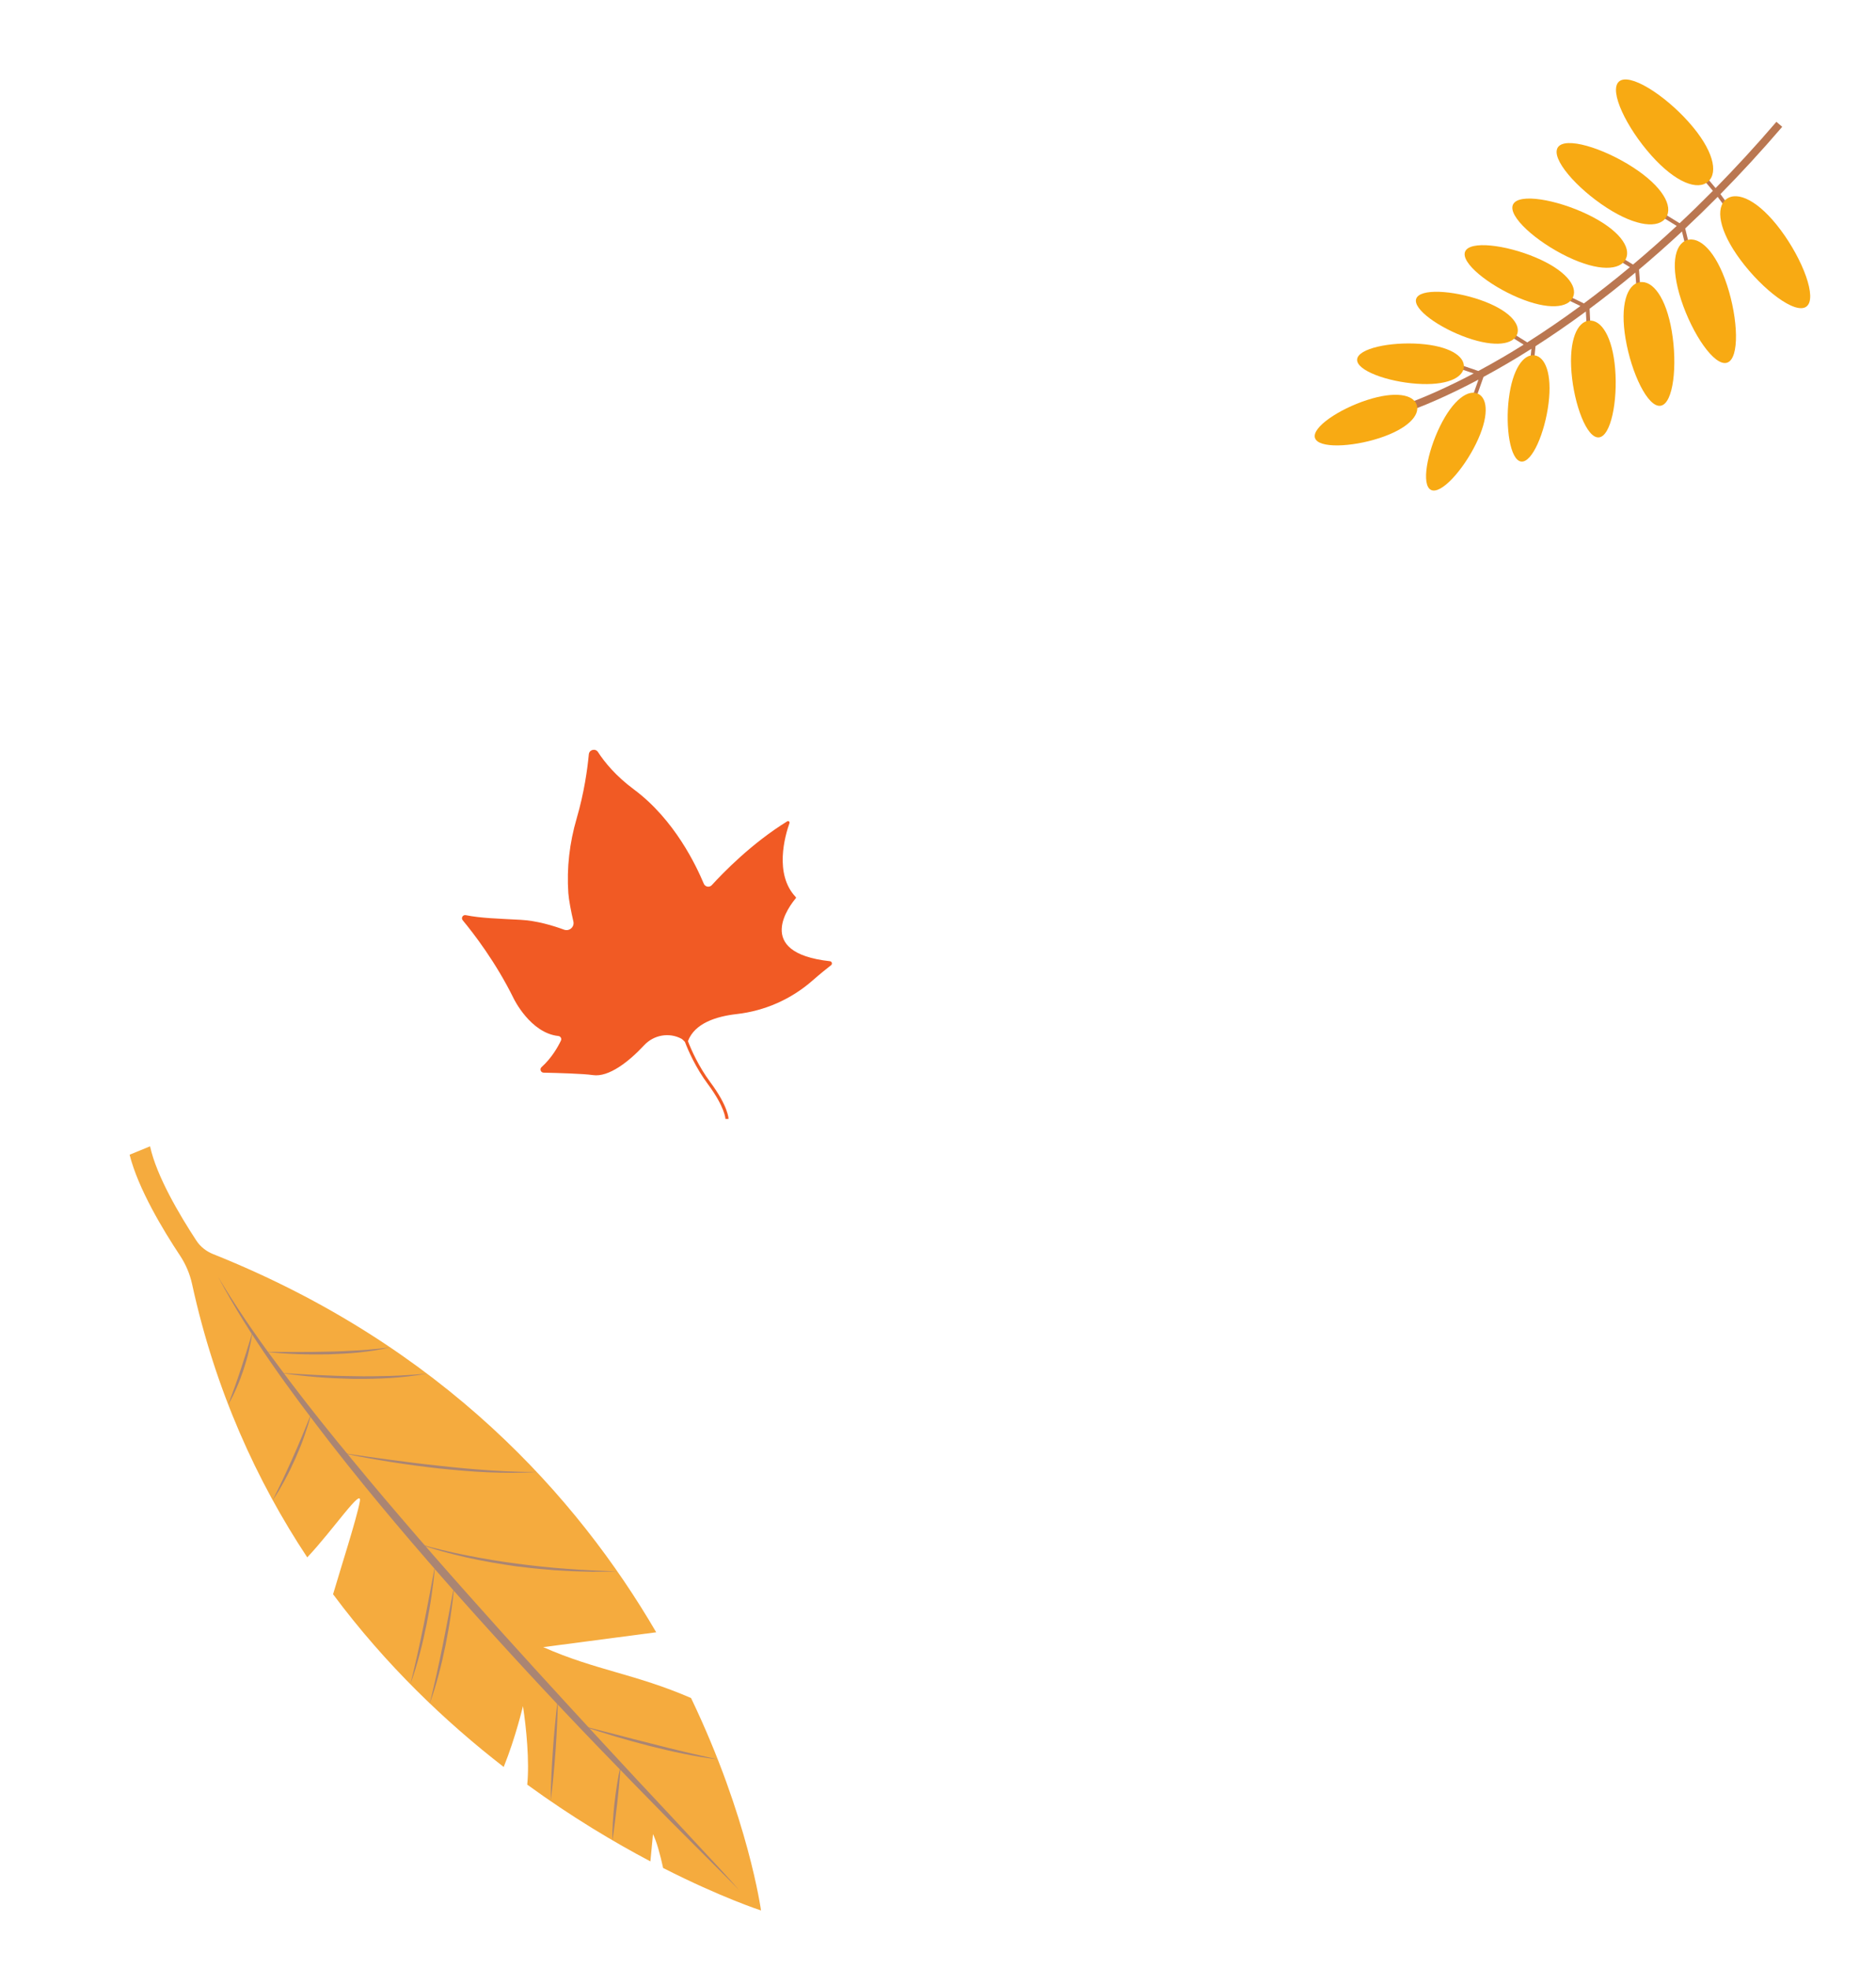<svg viewBox="0 0 446 468" fill="none" xmlns="http://www.w3.org/2000/svg">
<path d="M351.463 88.166L345.888 86.263L345.592 87.126L350.358 88.751C337.669 95.433 329.744 97.546 329.651 97.567L330.109 99.332C330.499 99.23 338.497 97.103 351.494 90.213L349.63 95.482L350.49 95.784L352.689 89.573C354.506 88.593 356.414 87.523 358.408 86.355C360.19 85.31 362.084 84.156 364.076 82.895L363.801 85.68L364.709 85.77L365.053 82.276C368.742 79.911 372.751 77.176 377.025 74.025L377.216 77.79L378.126 77.745L377.905 73.371C381.381 70.785 385.018 67.929 388.793 64.779L389.137 69.522L390.046 69.457L389.654 64.06C392.968 61.275 396.381 58.259 399.874 55.013L400.861 59.081L401.749 58.864L400.639 54.298C403.174 51.923 405.755 49.413 408.363 46.783L409.818 48.776L410.555 48.24L409.012 46.13C413.819 41.252 418.734 35.934 423.705 30.136L422.321 28.95C417.43 34.656 412.596 39.889 407.868 44.7L404.624 40.828L403.925 41.414L407.223 45.351C404.549 48.054 401.907 50.625 399.311 53.053L394.848 50.302L394.371 51.077L398.618 53.692C395.067 56.993 391.596 60.055 388.234 62.876L384.513 60.606L384.038 61.386L387.492 63.496C383.695 66.658 380.037 69.524 376.554 72.11L371.513 69.67L371.115 70.492L375.725 72.723C371.184 76.062 366.951 78.927 363.087 81.371L356.228 77.066L355.744 77.838L362.231 81.909C360.607 82.928 359.047 83.869 357.569 84.739C355.437 85.99 353.398 87.129 351.463 88.166Z" fill="#BA7751"/>
<path d="M358.718 94.672C359.582 87.698 362.175 84.121 364.778 84.445C367.386 84.768 369.022 88.872 368.154 95.844C367.289 102.817 364.249 110.015 361.642 109.689C359.036 109.363 357.851 101.641 358.714 94.67L358.718 94.672Z" fill="#F8AA13"/>
<path d="M373.609 88.511C372.979 80.849 374.955 76.434 377.821 76.2C380.686 75.965 383.357 79.995 383.986 87.66C384.616 95.322 382.966 103.716 380.1 103.95C377.234 104.184 374.238 96.176 373.609 88.511Z" fill="#F8AA13"/>
<path d="M386.471 80.574C385.097 72.466 386.798 67.584 389.83 67.07C392.863 66.557 396.076 70.606 397.449 78.713C398.823 86.821 397.838 95.913 394.805 96.427C391.773 96.941 387.845 88.681 386.474 80.575L386.471 80.574Z" fill="#F8AA13"/>
<path d="M399.695 71.331C397.056 63.288 398.039 58.06 401.047 57.072C404.054 56.084 407.946 59.717 410.586 67.757C413.225 75.799 413.611 85.203 410.604 86.191C407.597 87.179 402.335 79.37 399.695 71.331Z" fill="#F8AA13"/>
<path d="M413.81 61.807C408.559 54.752 407.804 49.273 410.442 47.308C413.081 45.343 418.112 47.641 423.363 54.696C428.613 61.751 432.094 70.894 429.455 72.859C426.817 74.824 419.06 68.862 413.806 61.806L413.81 61.807Z" fill="#F8AA13"/>
<path d="M342.357 101.28C345.454 94.976 349.074 92.44 351.433 93.602C353.788 94.761 353.994 99.175 350.893 105.478C347.795 111.782 342.565 117.591 340.209 116.431C337.853 115.271 339.259 107.585 342.357 101.28Z" fill="#F8AA13"/>
<path d="M348.848 80.284C355.48 82.6 359.835 81.869 360.703 79.388C361.569 76.91 358.618 73.622 351.987 71.306C345.356 68.99 337.556 68.52 336.69 70.998C335.824 73.476 342.22 77.969 348.851 80.285L348.848 80.284Z" fill="#F8AA13"/>
<path d="M360.977 70.754C368.066 73.735 372.874 73.226 373.989 70.575C375.103 67.923 372.102 64.133 365.011 61.156C357.922 58.176 349.434 57.138 348.321 59.787C347.206 62.438 353.891 67.775 360.977 70.754Z" fill="#F8AA13"/>
<path d="M372.626 61.004C380.033 64.573 385.195 64.295 386.53 61.527C387.866 58.759 384.865 54.547 377.459 50.974C370.052 47.406 361.042 45.83 359.71 48.599C358.374 51.367 365.218 57.435 372.626 61.004Z" fill="#F8AA13"/>
<path d="M381.961 49.359C389.069 53.95 394.38 54.327 396.096 51.669C397.813 49.012 395.289 44.325 388.18 39.734C381.072 35.143 372.072 32.381 370.355 35.039C368.638 37.697 374.852 44.768 381.964 49.36L381.961 49.359Z" fill="#F8AA13"/>
<path d="M392.577 36.936C398.435 43.495 403.655 45.331 406.106 43.138C408.557 40.946 407.316 35.557 401.457 28.998C395.598 22.439 387.337 17.197 384.886 19.389C382.435 21.582 386.718 30.377 392.578 36.933L392.577 36.936Z" fill="#F8AA13"/>
<path d="M336.816 91.199C343.823 91.697 347.836 89.844 348.019 87.224C348.206 84.605 344.493 82.205 337.488 81.713C330.481 81.216 322.83 82.81 322.643 85.43C322.457 88.049 329.808 90.705 336.816 91.199Z" fill="#F8AA13"/>
<path d="M324.985 95.074C331.665 92.904 336.006 93.732 336.818 96.228C337.629 98.727 334.607 101.947 327.926 104.117C321.246 106.287 313.438 106.589 312.627 104.09C311.816 101.591 318.306 97.241 324.986 95.071L324.985 95.074Z" fill="#F8AA13"/>
<path d="M164.29 403.544C177.933 432.001 180.923 454.028 180.923 454.028C180.923 454.028 171.548 451.01 157.65 443.935C156.956 440.762 156.141 437.723 155.241 435.886L154.626 442.369C146.003 437.822 135.905 431.808 125.345 424.127C125.9 418.666 125.13 410.598 124.324 405.469C124.324 405.469 122.624 412.794 119.752 419.93C105.969 409.256 91.723 395.731 79.184 378.881C80.99 372.722 84.821 360.835 85.536 356.882C86.212 353.157 79.332 363.447 73.046 370.121C61.086 352.059 51.215 330.569 45.665 305.17C45.137 302.751 44.161 300.449 42.794 298.389C38.785 292.352 32.833 282.487 30.815 274.423L35.678 272.429C37.199 279.498 42.746 288.84 46.687 294.843C47.656 296.324 49.084 297.418 50.731 298.072L50.755 298.08C105.283 319.878 137.352 355.951 156.005 387.918L129.152 391.45C141.589 396.962 150.951 397.766 164.29 403.544Z" fill="#F5AB3E"/>
<path d="M175.735 449.328C175.169 448.502 174.462 447.789 173.81 447.036L171.798 444.817L167.724 440.424L159.568 431.645C154.103 425.819 148.646 419.984 143.236 414.109C132.408 402.366 121.604 390.607 111.016 378.657C105.7 372.7 100.451 366.69 95.264 360.623C90.055 354.58 84.959 348.436 79.91 342.259C74.869 336.073 69.954 329.782 65.239 323.347C60.477 316.945 55.967 310.355 51.87 303.49C59.401 317.615 68.959 330.554 78.739 343.19C88.571 355.812 98.968 367.978 109.569 379.948C120.209 391.886 131.064 403.624 142.159 415.13C147.71 420.883 153.28 426.608 158.89 432.3L167.36 440.777L171.595 445.02L173.712 447.137C174.403 447.858 175.142 448.538 175.747 449.332L175.735 449.328Z" fill="#AA8573"/>
<path d="M145.6 437.355L145.917 435.156L146.203 432.957C146.398 431.494 146.562 430.024 146.738 428.557C146.894 427.087 147.061 425.62 147.189 424.147C147.321 422.677 147.453 421.199 147.516 419.718C147.347 420.439 147.213 421.171 147.063 421.896L146.69 424.088C146.45 425.548 146.262 427.019 146.091 428.49C145.935 429.96 145.787 431.438 145.707 432.911C145.623 434.388 145.552 435.869 145.592 437.355L145.6 437.355Z" fill="#AA8573"/>
<path d="M130.906 428.05C131.179 426.043 131.388 424.029 131.582 422.016C131.783 420.003 131.933 417.986 132.086 415.973C132.22 413.957 132.357 411.937 132.439 409.918L132.561 406.889C132.578 405.88 132.615 404.866 132.62 403.853C132.475 404.857 132.374 405.864 132.246 406.867L131.944 409.887C131.742 411.901 131.593 413.917 131.443 415.934C131.31 417.95 131.176 419.966 131.091 421.989C131.001 424.009 130.92 426.028 130.914 428.058L130.906 428.05Z" fill="#AA8573"/>
<path d="M102.161 404.798C103.012 402.557 103.678 400.248 104.301 397.935C104.927 395.619 105.449 393.28 105.935 390.93C106.398 388.581 106.832 386.22 107.162 383.845C107.339 382.662 107.48 381.467 107.641 380.284C107.766 379.089 107.895 377.898 107.992 376.708L106.67 383.763C106.223 386.112 105.773 388.457 105.299 390.803C104.829 393.144 104.326 395.478 103.816 397.813C103.559 398.982 103.294 400.143 103.009 401.309C102.747 402.474 102.45 403.636 102.157 404.794L102.161 404.798Z" fill="#AA8573"/>
<path d="M97.614 400.035C98.465 397.794 99.131 395.484 99.753 393.172C100.379 390.855 100.902 388.517 101.388 386.167C101.85 383.818 102.284 381.457 102.614 379.082C102.791 377.898 102.932 376.703 103.093 375.52C103.218 374.326 103.347 373.135 103.445 371.945L102.122 379C101.676 381.349 101.226 383.694 100.751 386.039C100.281 388.381 99.779 390.715 99.268 393.049C99.011 394.219 98.746 395.38 98.461 396.546C98.2 397.711 97.903 398.873 97.609 400.031L97.614 400.035Z" fill="#AA8573"/>
<path d="M64.831 356.527C65.91 354.975 66.852 353.338 67.746 351.679C68.648 350.019 69.469 348.321 70.238 346.596C70.995 344.867 71.72 343.123 72.336 341.337C72.654 340.445 72.945 339.551 73.235 338.656C73.509 337.754 73.763 336.848 73.997 335.93C73.272 337.674 72.603 339.425 71.87 341.154C71.149 342.886 70.412 344.611 69.647 346.324C68.898 348.044 68.096 349.738 67.307 351.444C66.506 353.146 65.676 354.828 64.835 356.515L64.831 356.527Z" fill="#AA8573"/>
<path d="M54.255 333.786C55.044 332.487 55.692 331.115 56.295 329.724C56.903 328.337 57.431 326.911 57.914 325.475C58.373 324.031 58.821 322.583 59.16 321.101C59.337 320.364 59.487 319.623 59.644 318.883C59.778 318.135 59.907 317.39 60.005 316.639L58.675 320.971C58.227 322.41 57.772 323.843 57.296 325.271C56.833 326.703 56.329 328.12 55.83 329.541C55.584 330.252 55.318 330.959 55.052 331.665C54.798 332.376 54.52 333.079 54.247 333.786L54.255 333.786Z" fill="#AA8573"/>
<path d="M138.537 410.194C141.138 411.118 143.773 411.941 146.42 412.729C149.067 413.517 151.732 414.228 154.401 414.935C157.084 415.587 159.764 416.242 162.474 416.785C165.18 417.324 167.904 417.811 170.65 418.122C169.3 417.817 167.948 417.555 166.61 417.23C165.264 416.944 163.922 416.614 162.585 416.297C159.909 415.653 157.229 415.006 154.564 414.302C151.888 413.651 149.227 412.927 146.558 412.244L138.545 410.186L138.537 410.194Z" fill="#AA8573"/>
<path d="M99.373 366.834C103.128 368.234 107.023 369.254 110.927 370.141C114.84 371.02 118.804 371.684 122.774 372.251C124.768 372.472 126.755 372.742 128.755 372.9L131.751 373.162L134.757 373.333C136.757 373.467 138.767 373.469 140.766 373.531C142.767 373.541 144.776 373.503 146.777 373.466C142.775 373.306 138.777 373.158 134.787 372.838C130.799 372.566 126.823 372.127 122.861 371.607C118.896 371.1 114.956 370.428 111.034 369.657C109.073 369.279 107.119 368.845 105.176 368.375C103.229 367.917 101.29 367.412 99.373 366.834Z" fill="#AA8573"/>
<path d="M81.407 345.329C85.195 346.158 89.016 346.824 92.847 347.438C96.679 348.044 100.524 348.545 104.376 348.991C108.235 349.373 112.102 349.739 115.977 349.901C119.852 350.056 123.74 350.098 127.607 349.822L124.7 349.801C123.731 349.807 122.765 349.738 121.795 349.712C120.83 349.69 119.86 349.649 118.898 349.583C117.932 349.522 116.962 349.488 116 349.406C112.139 349.14 108.288 348.782 104.44 348.348C100.589 347.958 96.751 347.448 92.914 346.946C90.991 346.699 89.072 346.432 87.157 346.153L81.403 345.325L81.407 345.329Z" fill="#AA8573"/>
<path d="M66.745 326.262C69.617 326.734 72.51 327.038 75.409 327.279C78.309 327.519 81.218 327.628 84.122 327.701C87.033 327.726 89.943 327.671 92.847 327.493C95.75 327.298 98.65 326.969 101.508 326.448C100.058 326.547 98.618 326.726 97.167 326.777C95.722 326.888 94.272 326.94 92.825 326.995C89.928 327.069 87.03 327.128 84.134 327.055C81.234 327.033 78.337 326.913 75.44 326.784C73.991 326.719 72.542 326.639 71.097 326.546C69.648 326.474 68.199 326.362 66.749 326.265L66.745 326.262Z" fill="#AA8573"/>
<path d="M63.178 321.268C65.64 321.557 68.111 321.706 70.581 321.807C73.055 321.904 75.531 321.901 78.011 321.87C80.485 321.78 82.963 321.662 85.427 321.412C87.894 321.142 90.352 320.785 92.757 320.213C91.528 320.344 90.307 320.53 89.072 320.617C87.847 320.76 86.616 320.827 85.386 320.918C82.924 321.068 80.462 321.186 77.991 321.225C75.524 321.307 73.056 321.302 70.588 321.312C69.352 321.32 68.12 321.315 66.883 321.298L63.174 321.273L63.178 321.268Z" fill="#AA8573"/>
<path d="M110.716 217.49C114.363 218.223 118.434 218.309 123.827 218.604C127.627 218.811 131.52 219.992 134.108 220.942C135.357 221.399 136.616 220.291 136.315 218.995C135.768 216.638 135.229 213.855 135.116 212.254C134.699 206.28 135.41 200.276 137.09 194.528C138.87 188.433 139.649 182.859 139.987 179.269C140.092 178.151 141.554 177.786 142.165 178.728C143.733 181.141 146.385 184.401 150.666 187.579C160.442 194.83 165.555 205.841 167.325 210.026C167.65 210.796 168.666 210.97 169.23 210.352C171.887 207.435 178.714 200.398 187.158 195.193C187.451 195.013 187.805 195.298 187.69 195.62C186.633 198.602 184.005 207.732 189.172 213.18C189.254 213.266 189.261 213.399 189.184 213.49C187.927 214.965 178.835 226.415 197.309 228.438C197.781 228.49 197.953 229.089 197.579 229.383C196.571 230.168 194.949 231.466 193.161 233.036C188.108 237.473 181.826 240.243 175.145 240.999C170.25 241.551 165.14 243.188 163.551 247.434C164.334 249.479 166.051 253.407 168.916 257.261C173.132 262.934 173.203 265.805 173.204 265.922L172.468 265.931C172.468 265.903 172.367 263.139 168.326 257.7C165.37 253.721 163.609 249.658 162.825 247.597C162.554 247.344 162.25 246.994 162.027 246.874C159.07 245.281 155.418 245.953 153.132 248.415C149.543 252.276 144.728 256.07 140.947 255.501C138.691 255.162 132.526 254.992 129.241 254.924C128.558 254.911 128.238 254.066 128.747 253.608C131.183 251.416 132.674 248.74 133.358 247.297C133.585 246.819 133.264 246.268 132.736 246.211C126.095 245.513 122.144 237.342 122.144 237.342C117.888 228.68 112.565 221.79 110.004 218.705C109.556 218.166 110.034 217.357 110.722 217.494L110.716 217.49Z" fill="#F15A24"/>
</svg>



